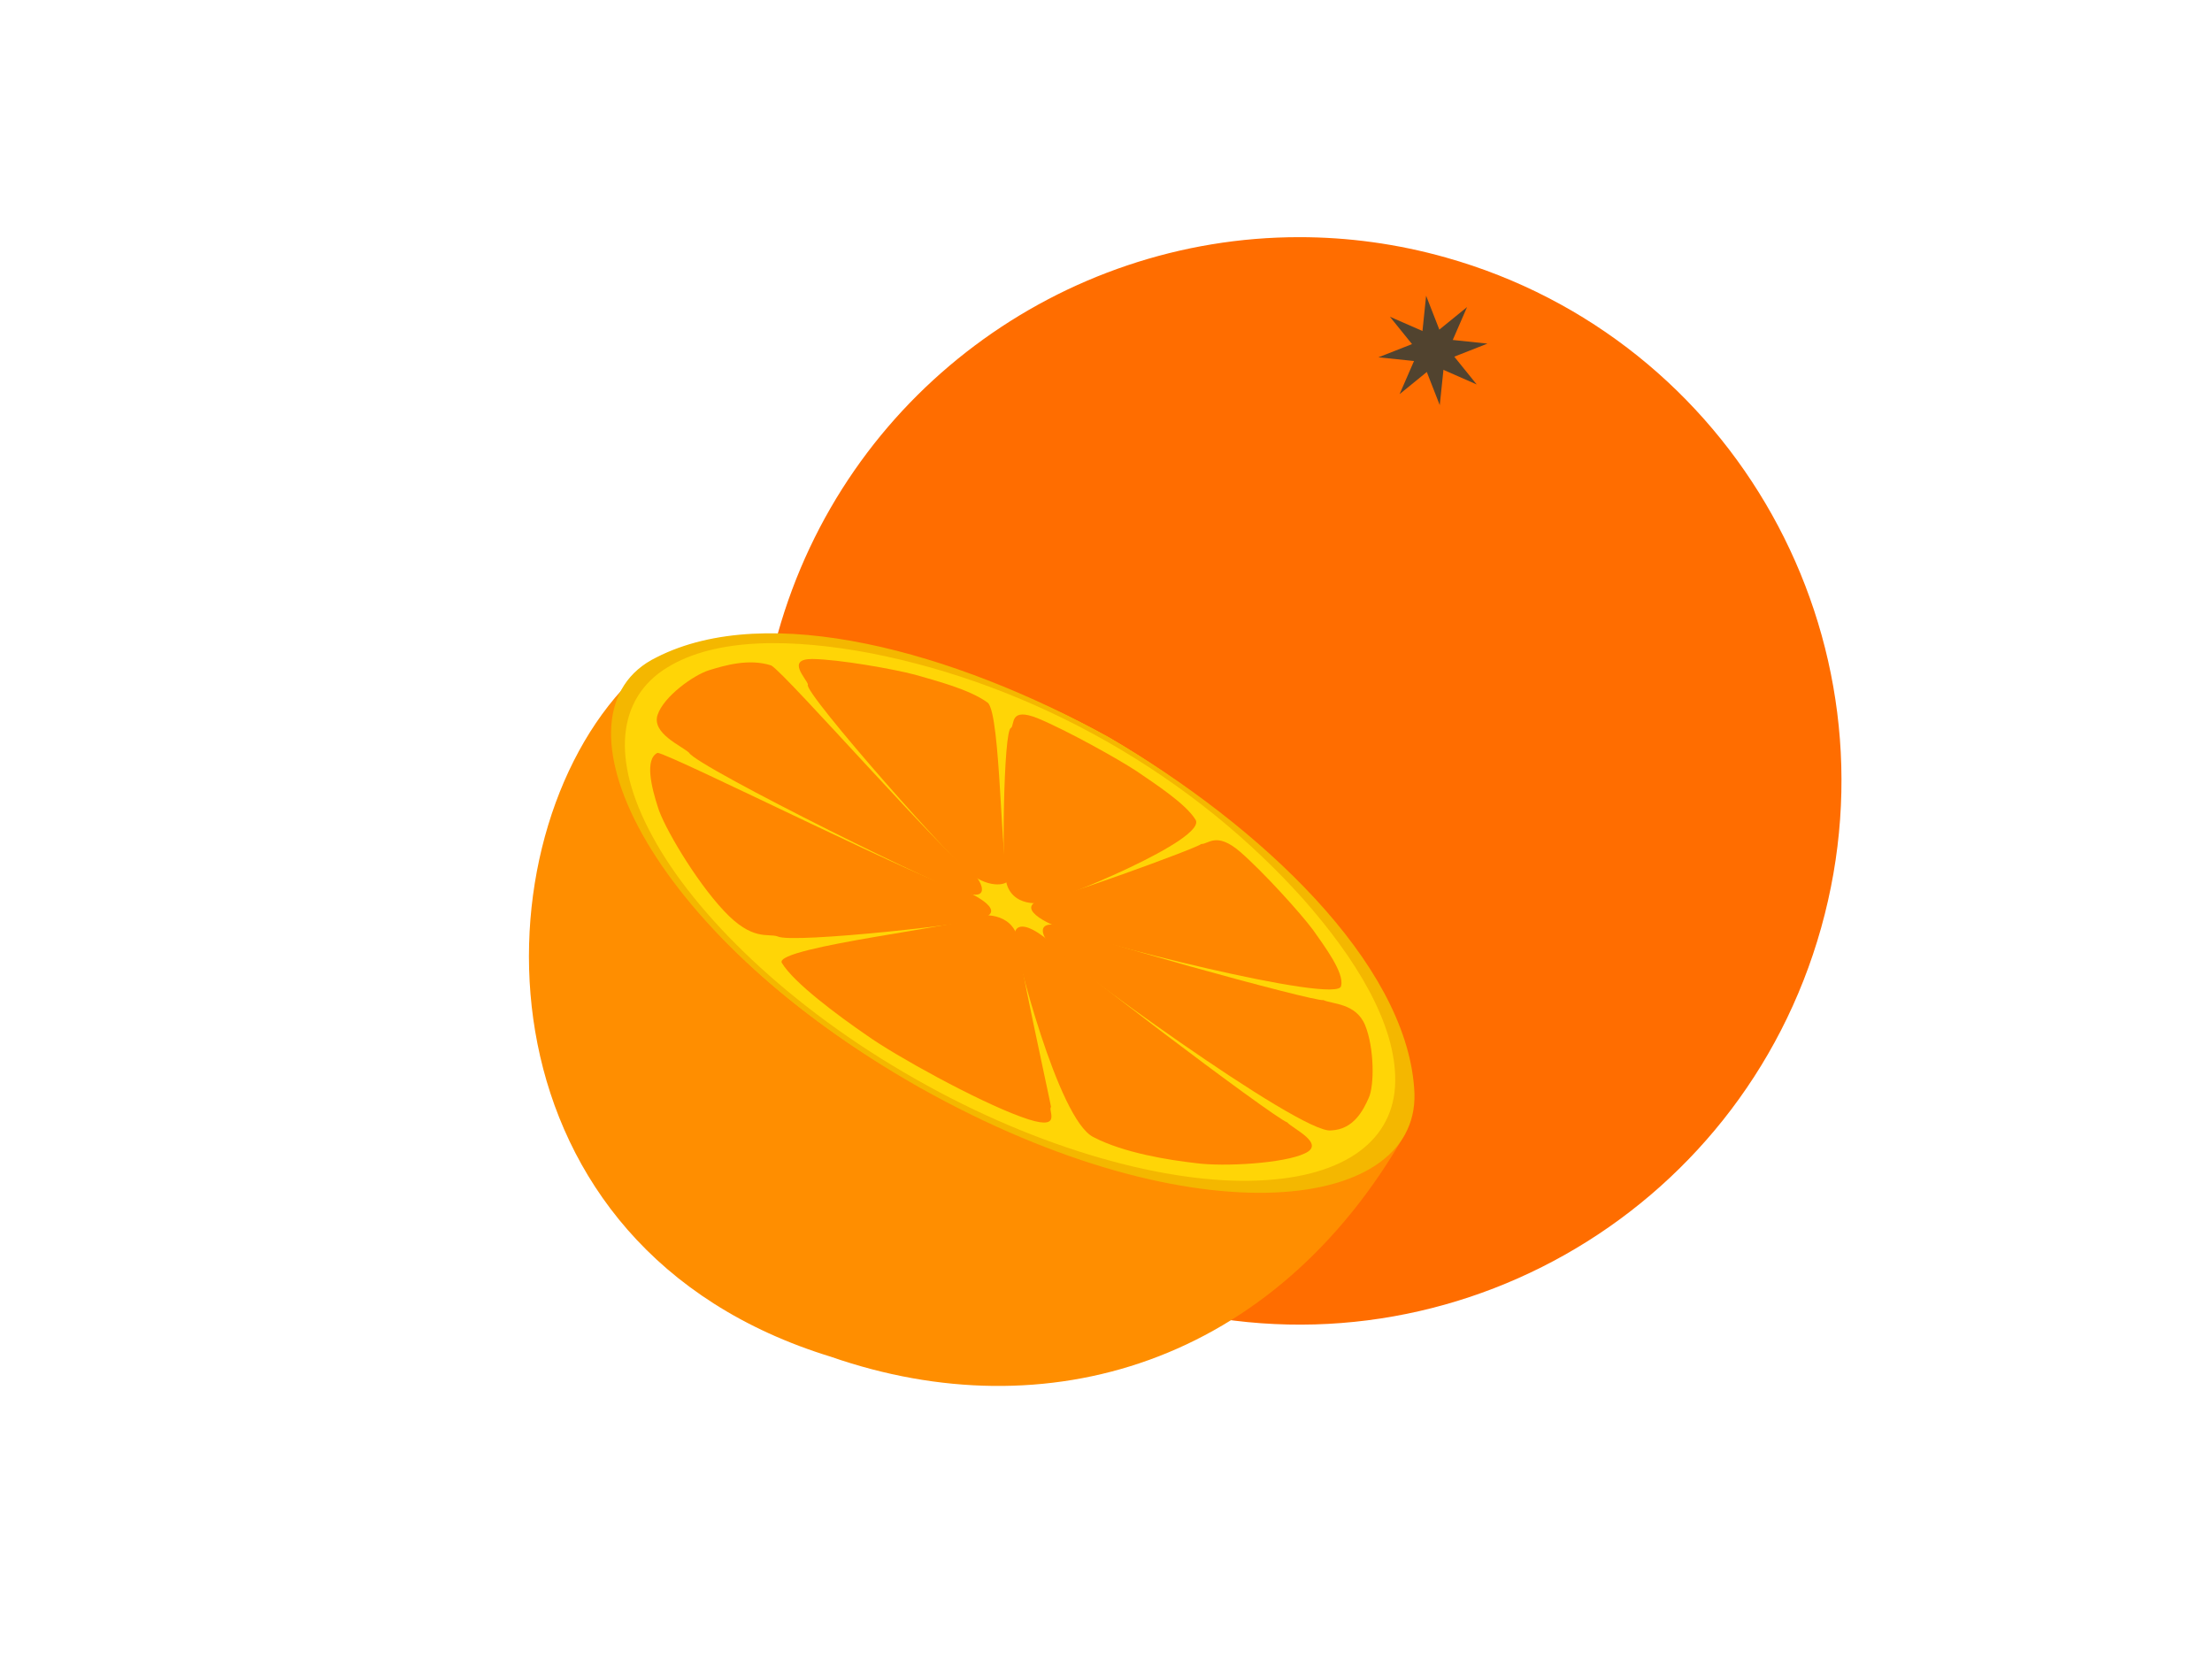 <svg xmlns="http://www.w3.org/2000/svg" xmlns:xlink="http://www.w3.org/1999/xlink" width="200" zoomAndPan="magnify" viewBox="0 0 150 112.5" height="150" preserveAspectRatio="xMidYMid meet" version="1.0"><path fill="#ff6d00" d="M 52.742 42.973 C 47.254 62.578 58.648 82.938 78.184 88.445 C 97.723 93.949 118.008 82.512 123.496 62.914 C 128.984 43.316 117.598 22.969 98.059 17.465 C 94.738 16.527 91.395 16.082 88.102 16.082 C 72.051 16.082 57.297 26.707 52.742 42.973 " fill-opacity="1" fill-rule="nonzero"/><path fill="#51432f" d="M 100.137 26.07 L 97.266 24.809 L 94.91 26.727 L 96.164 23.844 L 94.254 21.48 L 97.129 22.738 L 99.484 20.824 L 98.23 23.707 Z M 100.137 26.07 " fill-opacity="1" fill-rule="nonzero"/><path fill="#51432f" d="M 97.633 27.473 L 96.488 24.543 L 93.473 24.23 L 96.395 23.082 L 96.707 20.055 L 97.852 22.984 L 100.867 23.301 L 97.949 24.449 Z M 97.633 27.473 " fill-opacity="1" fill-rule="nonzero"/><path fill="#ff8e00" d="M 56.371 92.012 C 32.246 84.633 32.102 57.887 42.176 46.773 L 95.293 76.875 C 86.367 92.527 70.938 97.07 56.367 92.012 " fill-opacity="1" fill-rule="nonzero"/><path fill="#ffd506" d="M 61.914 73.438 C 80.215 83.805 95.914 81.797 95.258 73.559 C 94.727 65.281 85.301 55.898 75.207 50.012 C 64.984 44.352 52.102 41.051 44.727 44.836 C 37.32 48.488 43.645 63.02 61.914 73.438 " fill-opacity="1" fill-rule="nonzero"/><path fill="#f4b700" d="M 59.074 44.301 C 64.406 45.352 69.797 47.301 75.047 50.277 C 80.293 53.266 84.723 56.898 88.355 60.945 C 91.91 64.965 94.672 69.406 94.613 73.344 C 94.559 77.254 91.293 79.832 85.266 80.055 C 79.32 80.305 70.637 78.047 62.062 73.16 C 53.477 68.293 47.09 61.984 44.262 56.746 C 41.359 51.453 41.898 47.324 45.23 45.273 C 48.578 43.203 53.801 43.301 59.074 44.301 M 75.203 50.004 C 64.715 44.18 52.086 40.715 44.516 44.578 C 36.895 48.281 43.633 63.148 62.379 73.758 C 81.137 84.281 96.633 82.188 95.895 73.758 C 95.27 65.262 85.551 56.039 75.203 50.004 " fill-opacity="1" fill-rule="nonzero"/><path fill="#ff8600" d="M 71.848 62.766 C 71.973 63.211 89.312 68 89.738 67.816 C 90.336 68.102 91.953 68.008 92.574 69.527 C 93.195 71.051 93.203 73.605 92.82 74.441 C 92.449 75.273 91.805 76.59 90.262 76.656 C 88.234 76.953 71.473 64.727 71.41 64.191 C 70.809 63.809 70.023 62.367 71.848 62.766 " fill-opacity="1" fill-rule="nonzero"/><path fill="#ff8600" d="M 71.258 63.906 C 70.789 64.039 86.445 75.855 87.289 76.109 C 87.648 76.535 89.934 77.555 88.48 78.215 C 87.047 78.898 82.977 79.129 81.102 78.875 C 79.258 78.664 76.223 78.191 74.148 77.109 C 71.727 75.926 68.801 64.176 68.875 63.863 C 68.637 63.426 68.711 61.762 71.258 63.906 " fill-opacity="1" fill-rule="nonzero"/><path fill="#ff8600" d="M 69.043 63.727 C 68.77 63.625 71.234 74.742 71.273 75.066 C 71.023 75.289 72.199 76.832 69.223 75.727 C 66.227 74.637 60.707 71.586 58.781 70.211 C 56.832 68.871 53.82 66.645 53.012 65.285 C 52.488 64.207 66.188 62.695 66.137 62.188 C 66.422 61.992 68.648 61.777 69.043 63.727 " fill-opacity="1" fill-rule="nonzero"/><path fill="#ff8600" d="M 66.527 62.285 C 66.812 62.555 53.688 64.023 52.73 63.5 C 52.07 63.27 51.031 63.848 49.086 61.762 C 47.125 59.672 44.973 55.98 44.609 54.723 C 44.199 53.453 43.691 51.488 44.59 51.051 C 45.492 51.133 64.355 60.586 64.918 60.215 C 65.504 60.367 68.551 61.758 66.527 62.285 " fill-opacity="1" fill-rule="nonzero"/><path fill="#ff8600" d="M 65.293 60.48 C 65.312 60.93 47.211 51.988 46.727 51.043 C 46.211 50.57 44.172 49.73 44.594 48.473 C 45.016 47.215 47.047 45.77 48.082 45.449 C 49.121 45.133 50.77 44.633 52.297 45.125 C 53.262 45.641 64.781 58.785 65.895 59.137 C 66.434 59.523 67.395 61.242 65.293 60.48 " fill-opacity="1" fill-rule="nonzero"/><path fill="#ff8600" d="M 66.023 59.41 C 65.52 59.445 54.332 46.809 54.789 46.422 C 54.703 46.027 53.266 44.684 55.082 44.688 C 56.906 44.711 60.605 45.371 62.039 45.75 C 63.496 46.172 65.75 46.746 66.98 47.652 C 67.875 48.402 67.859 58.957 68.375 59.512 C 68.586 59.93 67.402 60.34 66.023 59.41 " fill-opacity="1" fill-rule="nonzero"/><path fill="#ff8600" d="M 68.203 59.652 C 67.938 59.535 68.031 49.434 68.562 49.359 C 68.824 49.148 68.434 47.918 70.395 48.719 C 72.34 49.527 75.805 51.457 77.074 52.293 C 78.332 53.156 80.375 54.48 81.051 55.555 C 82.059 56.871 71.543 61.133 70.953 61.09 C 70.73 61.324 68.5 61.578 68.203 59.652 " fill-opacity="1" fill-rule="nonzero"/><path fill="#ff8600" d="M 70.574 61.02 C 70.883 61.266 81.309 57.465 81.453 57.234 C 81.941 57.258 82.473 56.375 84.082 57.75 C 85.672 59.129 88.215 61.945 89.039 63.059 C 89.82 64.172 91.16 65.953 90.945 66.84 C 90.961 68.223 72.957 63.617 72.227 63.012 C 71.645 62.926 68.621 61.629 70.578 61.02 " fill-opacity="1" fill-rule="nonzero"/></svg>